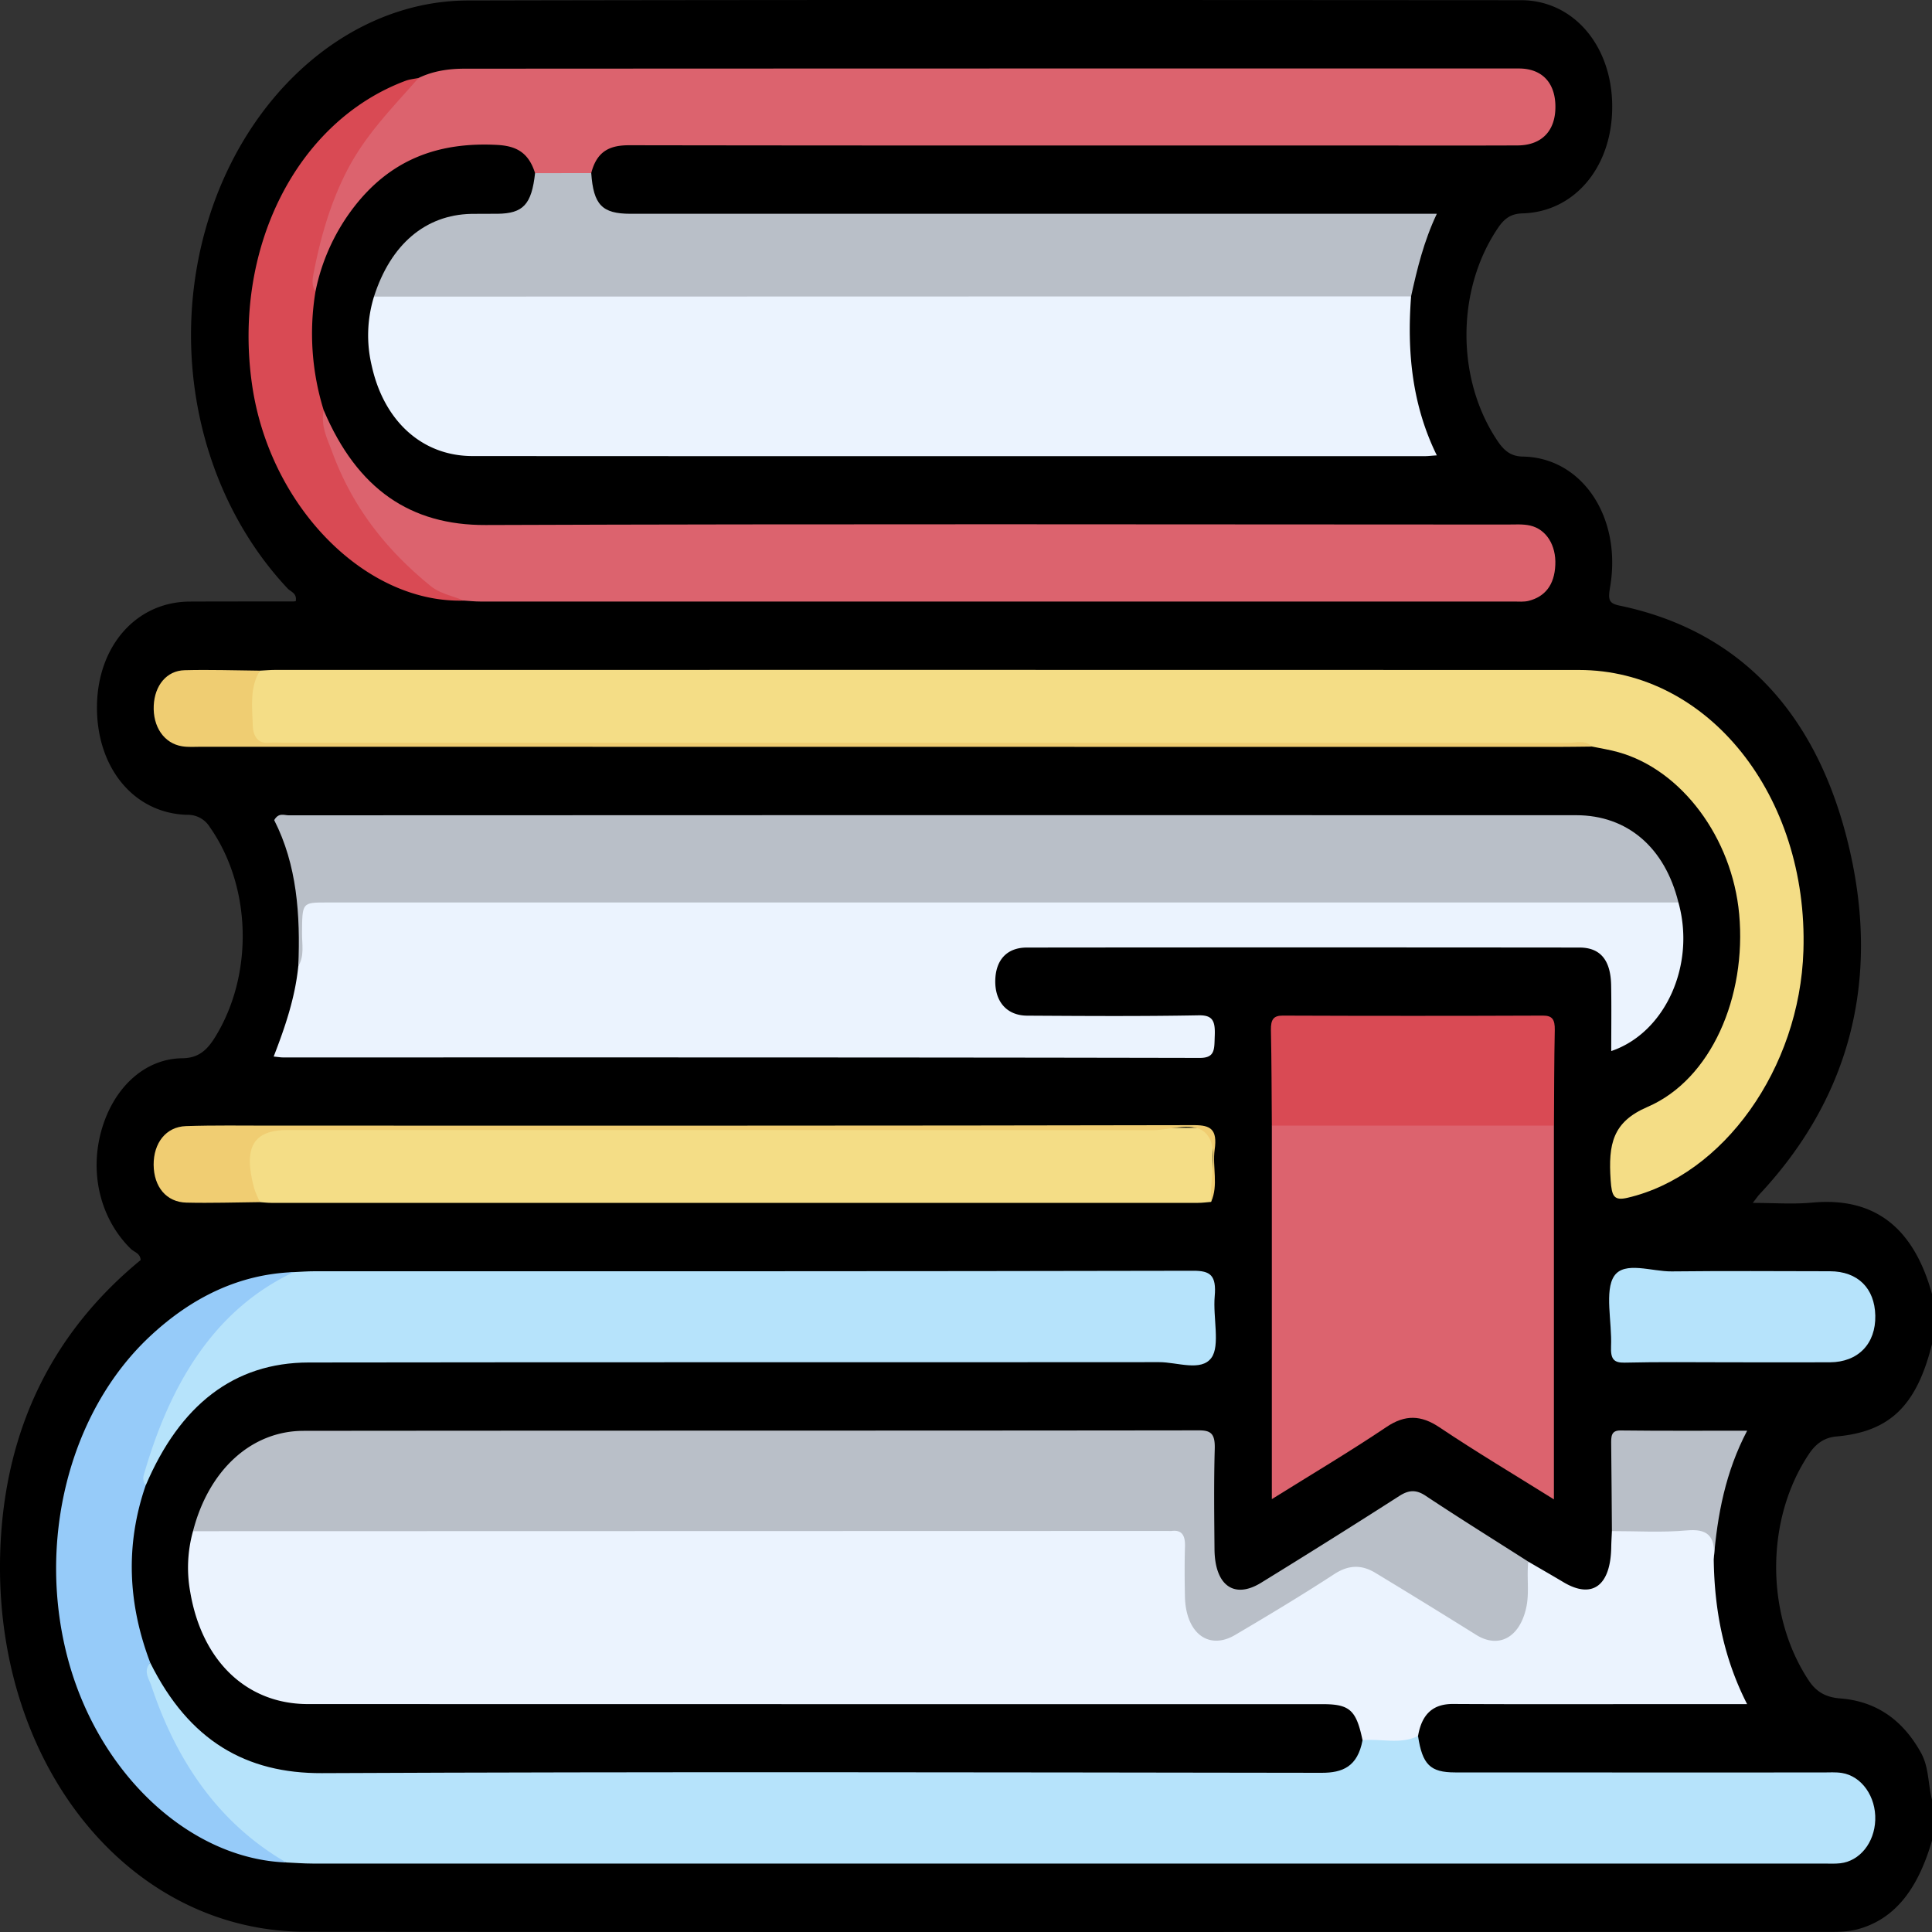 <svg xmlns="http://www.w3.org/2000/svg" width="40" height="40" viewBox="0 0 40 40"><rect x="0" y="0" width="40" height="40" fill="#333333" stroke="none"/><defs><clipPath id="e36qa"><path d="M0 40V0h40v40z"/></clipPath></defs><g><g><g><g/><g clip-path="url(#e36qa)"><path d="M40 38.109c-.265.902-.697 1.597-1.52 1.829-.194.054-.387.06-.582.06-10.523 0-21.046.006-31.57-.003-3.665-.003-6.466-3.47-6.323-7.87.085-2.598 1.134-4.58 2.907-6.037-.009-.143-.131-.161-.204-.232-.613-.602-.853-1.522-.62-2.408.238-.903.889-1.53 1.687-1.538.316-.004.498-.147.674-.43.805-1.297.763-3.121-.106-4.357a.531.531 0 0 0-.469-.253c-1.107-.03-1.885-.984-1.866-2.265.019-1.244.823-2.145 1.92-2.15.717-.003 1.433-.002 2.15-.003.013 0 .025-.003.045-.005.03-.165-.103-.194-.168-.263C4.13 10.24 3.482 7.252 4.31 4.56 5.135 1.873 7.295.015 9.688.01 16.955-.006 24.222 0 31.489.004c1.085 0 1.884.938 1.89 2.189.008 1.251-.77 2.196-1.86 2.225-.22.006-.361.092-.495.287-.877 1.28-.884 3.145-.015 4.43.14.208.284.314.522.318 1.225.021 2.052 1.256 1.804 2.703-.047.274-.02.337.204.384 2.413.505 4.066 2.145 4.74 4.987.673 2.835-.03 5.257-1.856 7.206-.029.031-.053.068-.134.172.442 0 .837.03 1.228-.006 1.224-.115 2.083.443 2.483 1.892v1.037c-.319 1.275-.87 1.814-1.98 1.913-.242.021-.42.142-.565.359-.91 1.353-.907 3.34-.002 4.7.167.25.379.343.644.364.698.053 1.269.397 1.672 1.12.17.303.147.653.231.976z"/></g><g clip-path="url(#e36qa)"><path fill="#ebf3fe" d="M35.481 32.286c.014 1.047.203 2.04.691 2.996h-1.606c-1.494 0-2.988.005-4.482-.003-.395-.002-.644.187-.725.664-.365.385-.755.282-1.149.086-.13-.622-.264-.746-.823-.746-7.004 0-14.008 0-21.013-.002-1.267 0-2.196-.893-2.436-2.324a2.81 2.81 0 0 1 .058-1.255c.151-.16.337-.15.52-.15 6.497 0 12.996-.002 19.494.002.552 0 .626.1.636.77.003.235-.009.471.01.706.05.66.394.924.897.654.63-.338 1.25-.709 1.852-1.116.443-.3.854-.306 1.296-.026.588.373 1.186.72 1.78 1.08.606.369.973.111 1.036-.715.015-.199-.015-.414.125-.575.242.142.486.281.727.425.597.357.979.075.99-.731.002-.109.009-.217.014-.326.13-.163.303-.15.469-.154.372-.008.745-.008 1.118-.001.547.01.578.059.521.74"/></g><g clip-path="url(#e36qa)"><path fill="#ebf3fe" d="M29.215 6.136c-.087 1.146.02 2.25.533 3.292-.117.007-.18.016-.243.016-6.574 0-13.148.002-19.722-.002-1.037 0-1.832-.718-2.086-1.866a2.712 2.712 0 0 1 .046-1.435c.164-.162.36-.159.557-.159 6.787-.001 13.574-.002 20.362.002.19 0 .395-.035.553.152"/></g><g clip-path="url(#e36qa)"><path fill="#ebf3fe" d="M34.75 18.685c.36 1.285-.267 2.695-1.391 3.076 0-.46.006-.91-.002-1.36-.009-.52-.22-.782-.654-.783-3.814-.004-7.629-.004-11.443 0-.412 0-.645.256-.654.68-.009.438.238.727.658.73 1.185.007 2.37.015 3.554-.007.291-.005.345.117.332.43-.011.269.013.453-.311.452-6.327-.013-12.655-.01-18.982-.01-.05 0-.1-.01-.191-.018.238-.614.444-1.218.51-1.873.058-.342.03-.689.023-1.032-.006-.283.093-.405.31-.429a3.5 3.5 0 0 1 .39-.015c9.06 0 18.12-.001 27.18.002.23 0 .474-.058.671.157"/></g><g clip-path="url(#e36qa)"><path fill="#b6e3fb" d="M28.21 36.029c.383-.038.774.094 1.149-.086.09.591.251.753.768.753 2.538.002 5.077.001 7.615.001.13 0 .262-.01.39.01.412.064.711.491.693.976-.017.469-.32.847-.722.894-.116.013-.234.006-.351.006H6.471c-.182 0-.364-.015-.545-.023-.5-.09-.872-.464-1.243-.827-.753-.737-1.271-1.686-1.628-2.765-.056-.169-.202-.398.057-.54.805 1.62 1.992 2.29 3.552 2.283 6.9-.032 13.8-.016 20.7-.007.43 0 .743-.124.846-.675"/></g><g clip-path="url(#e36qa)"><path fill="#f4dd86" d="M5.382 13.885c.104-.005.207-.015.311-.015 9 0 17.999-.003 26.998.001 2.674.001 4.748 2.604 4.647 5.812-.077 2.44-1.66 4.654-3.643 5.116-.283.066-.325-.035-.348-.362-.052-.755.043-1.21.764-1.52 1.322-.57 2.052-2.287 1.897-3.99-.145-1.583-1.195-2.992-2.506-3.355-.177-.05-.358-.077-.538-.115-.152-.063-.31-.031-.464-.031-8.91-.002-17.822-.001-26.733-.004-.233 0-.507.103-.62-.302-.123-.44-.032-.963.235-1.235"/></g><g clip-path="url(#e36qa)"><path fill="#b9bfc8" d="M31.642 32.332c-.038.326.03.658-.05.983-.144.6-.574.818-1.031.532a168 168 0 0 0-2.086-1.283c-.284-.172-.555-.167-.85.026-.675.44-1.363.853-2.053 1.26-.551.324-1.022-.04-1.039-.792-.007-.345-.01-.691.001-1.036.008-.247-.075-.35-.275-.325-.026.003-.052 0-.078 0l-20.185.005c.322-1.258 1.201-2.077 2.289-2.078 6.18-.007 12.358-.002 18.538-.01.251 0 .336.072.327.387-.02.69-.011 1.382-.005 2.073.006.75.405 1.04.965.695.96-.591 1.916-1.19 2.867-1.8.194-.123.345-.13.54 0 .702.466 1.416.91 2.125 1.363"/></g><g clip-path="url(#e36qa)"><path fill="#b9bfc8" d="M34.75 18.685H6.764c-.512 0-.506 0-.511.633-.002.23.053.474-.077.684.044-1.062-.027-2.098-.499-3.022.092-.162.206-.1.298-.1 8.886-.004 17.771-.005 26.657-.002 1.065 0 1.839.673 2.118 1.807"/></g><g clip-path="url(#e36qa)"><path fill="#dc636e" d="M8.666 1.614c.306-.147.629-.192.954-.192 7.275-.004 14.55-.005 21.826-.004.48 0 .754.295.757.785.004.503-.28.805-.783.808-1.236.005-2.473.001-3.71.001-4.893 0-9.787.003-14.68-.005-.378 0-.668.1-.789.577-.387.236-.775.23-1.163.001-.138-.443-.407-.565-.79-.585-1.176-.06-2.213.27-3.02 1.367a4.224 4.224 0 0 0-.736 1.667c-.198-.077-.146-.275-.119-.427.3-1.7 1.002-3.073 2.253-3.993"/></g><g clip-path="url(#e36qa)"><path fill="#dc636e" d="M32.172 23.304v7.739c-.812-.508-1.601-.977-2.37-1.492-.382-.256-.71-.266-1.096-.007-.768.516-1.559.985-2.374 1.494v-7.735c.147-.168.334-.152.514-.153 1.605-.004 3.21-.004 4.814 0 .18.001.367-.02.512.154"/></g><g clip-path="url(#e36qa)"><path fill="#b6e3fb" d="M6.082 26.338c.143-.007.286-.018.429-.018 6.065 0 12.13.003 18.196-.01.35-.001.481.092.442.531-.038.433.116 1.02-.068 1.271-.213.291-.709.089-1.08.09-5.87.005-11.74-.002-17.61.007-1.55.002-2.666.884-3.372 2.54-.207-.097-.115-.287-.074-.43.445-1.57 1.223-2.83 2.405-3.702.222-.164.472-.247.732-.28"/></g><g clip-path="url(#e36qa)"><path fill="#dc636e" d="M6.702 8.493c.7 1.65 1.811 2.382 3.35 2.377 7.054-.026 14.107-.012 21.161-.01.156 0 .316-.013.467.021.335.077.54.408.521.816-.018.422-.22.657-.548.742-.1.026-.207.015-.311.015H9.946c-.117 0-.233-.013-.35-.02-.401-.017-.758-.188-1.07-.485-.841-.798-1.538-1.733-1.875-2.99-.039-.146-.177-.346.051-.466"/></g><g clip-path="url(#e36qa)"><path fill="#b9bfc8" d="M11.078 3.585l1.163-.001c.046.655.223.842.812.842h16.695c-.27.57-.407 1.138-.533 1.71l-21.472.005c.345-1.08 1.063-1.692 2.012-1.713.181-.004.363 0 .544-.002.534-.006.707-.193.779-.841"/></g><g clip-path="url(#e36qa)"><path fill="#f4dd86" d="M25.074 24.884c-.09.007-.18.02-.271.02H5.614c-.077 0-.155-.01-.233-.015-.281-.288-.379-1.012-.185-1.364.063-.113.145-.175.26-.174l.311-.001h18.885c.513 0 .464-.053.458.555-.004.326.046.656-.036.979"/></g><g clip-path="url(#e36qa)"><path fill="#96cbf9" d="M6.082 26.338c-1.623.765-2.553 2.276-3.104 4.196a.225.225 0 0 0 .04.214c-.43 1.244-.367 2.47.094 3.68-.155.166-.025.334.02.47.546 1.647 1.46 2.89 2.794 3.662-1.987-.074-3.863-1.812-4.51-4.177-.668-2.444.01-5.147 1.688-6.715.877-.82 1.863-1.289 2.978-1.33"/></g><g clip-path="url(#e36qa)"><path fill="#d94a54" d="M32.172 23.304h-5.84c-.005-.66-.005-1.32-.019-1.978-.004-.223.058-.3.245-.299 1.796.007 3.593.007 5.389 0 .189 0 .247.077.243.299-.014.659-.013 1.319-.017 1.978"/></g><g clip-path="url(#e36qa)"><path fill="#d94a54" d="M6.702 8.493c-.067.326.077.597.177.868.434 1.181 1.159 2.057 2.035 2.77.21.17.456.2.682.304-2.039.053-4.01-1.954-4.375-4.455-.413-2.825.916-5.465 3.18-6.309.085-.031.176-.038.265-.057-.523.598-1.082 1.153-1.473 1.902-.348.67-.559 1.4-.704 2.162-.023.12-.035.249.043.356a5.34 5.34 0 0 0 .17 2.46"/></g><g clip-path="url(#e36qa)"><path fill="#b6e3fb" d="M35.78 28.205c-.716 0-1.43-.01-2.145.007-.22.004-.292-.07-.28-.338.022-.499-.14-1.155.066-1.457.214-.313.778-.089 1.189-.094 1.092-.012 2.184-.005 3.276-.003.575.001.927.348.94.917.012.584-.355.965-.94.968-.703.003-1.404 0-2.107 0"/></g><g clip-path="url(#e36qa)"><path fill="#efcd72" d="M5.382 13.885c-.215.347-.161.749-.148 1.137.008.232.113.377.33.356.103-.01.208-.001.312-.001 8.866 0 17.732 0 26.599.003.163 0 .34-.067.49.077-.248.002-.494.007-.741.007-9.355 0-18.71-.001-28.064-.003-.13 0-.262.011-.39-.01-.374-.06-.608-.406-.587-.845.02-.416.268-.721.638-.73.52-.014 1.04.004 1.56.009"/></g><g clip-path="url(#e36qa)"><path fill="#f0cd72" d="M25.074 24.884c-.035-.48.173-1.097-.092-1.402-.245-.282-.746-.082-1.134-.082-5.964-.005-11.929-.004-17.893-.004-.713 0-.921.357-.695 1.198.028.103.08.197.121.295-.507.005-1.014.022-1.52.01-.416-.009-.676-.326-.68-.782-.003-.453.257-.788.666-.802.585-.02 1.17-.01 1.756-.01 6.374 0 12.748.004 19.122-.01.337 0 .484.083.423.51-.05.356.083.732-.074 1.079"/></g><g clip-path="url(#e36qa)"><path fill="#b9bfc8" d="M35.481 32.286c.05-.525-.166-.635-.562-.6-.513.046-1.03.013-1.546.014-.005-.595-.008-1.19-.015-1.786-.002-.168-.007-.3.193-.298.853.01 1.706.005 2.622.005-.448.852-.617 1.742-.692 2.665"/></g></g></g></g></svg>